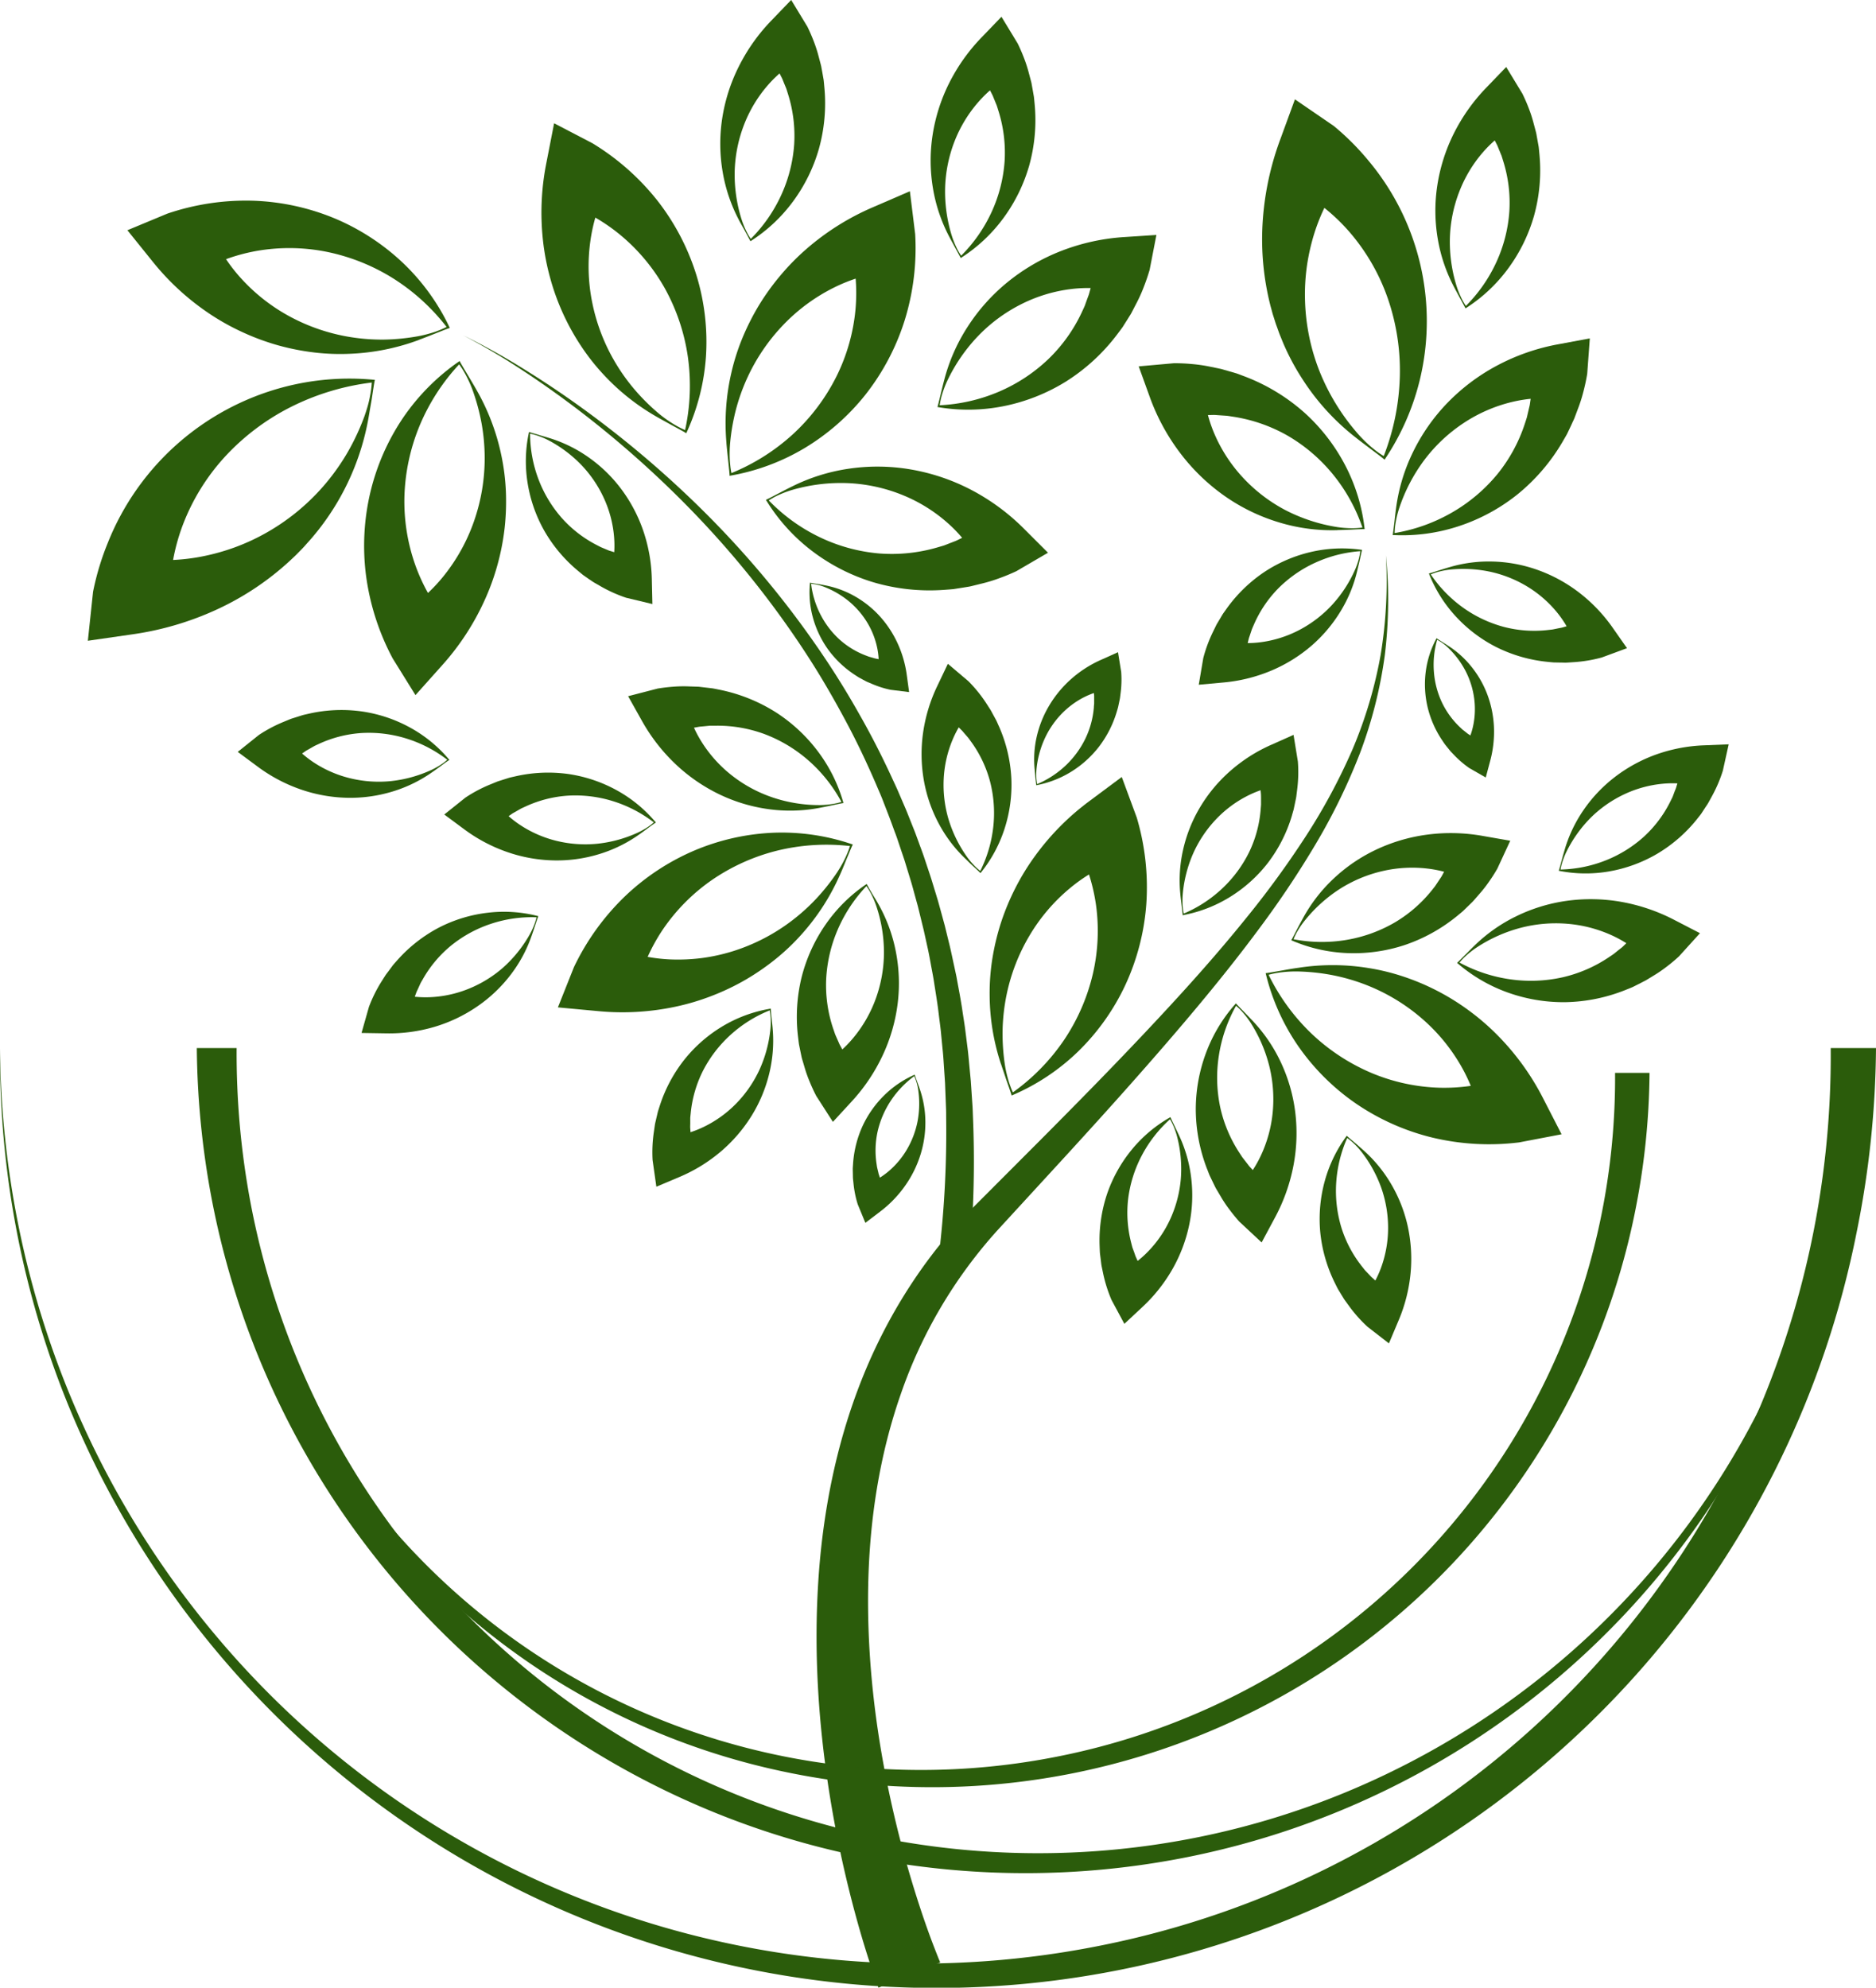<svg id="Layer_1" data-name="Layer 1" xmlns="http://www.w3.org/2000/svg" viewBox="0 0 1017.5 1077.97"><defs><style>.cls-1{fill:#2b5c0b;}</style></defs><path class="cls-1" d="M913.26,697.34a66.41,66.41,0,0,0-.21,8.58c.06,1.43.19,2.86.35,4.29a37.76,37.76,0,0,0,.73,4.23h0l-.76-.49a112.42,112.42,0,0,0,34.26-21.62A108.65,108.65,0,0,0,971,661.14a103,103,0,0,0,10.23-35.95,99.67,99.67,0,0,0,0-18.2A96.35,96.35,0,0,0,978,589.45h0l22.71,14.66a90.16,90.16,0,0,0-31.15,9,99,99,0,0,0-27.31,20.06,104.09,104.09,0,0,0-19.76,29.05,106.62,106.62,0,0,0-6.07,17A113.39,113.39,0,0,0,913.26,697.34Zm-2,0a121.28,121.28,0,0,1,2.65-38,119.73,119.73,0,0,1,5.91-18.65,132.41,132.41,0,0,1,8.93-17.77,130,130,0,0,1,11.81-16.42A128.33,128.33,0,0,1,955,591.85a137.61,137.61,0,0,1,35.91-22.41l19.84-8.59,2.87,23.24h0a132.14,132.14,0,0,1-5.7,46.79,126.49,126.49,0,0,1-21.31,40.35,123.13,123.13,0,0,1-33.1,29,118,118,0,0,1-39.83,14.82l-.74.13,0-.62h0c-.09-1.45-.26-2.88-.4-4.32l-.45-4.31C911.8,703.12,911.48,700.24,911.24,697.34Z" transform="translate(-517.25 -457.14)"/><path class="cls-1" d="M919.39,575.89a47.51,47.51,0,0,0,2.27,5.83,34.8,34.8,0,0,0,3.11,5.43h0l-.65-.12A81.66,81.66,0,0,0,941,562.86a79.09,79.09,0,0,0,7-27.49,75.24,75.24,0,0,0-3.28-27c-.34-1.06-.64-2.13-1-3.17l-1.27-3.09-.62-1.53a11.89,11.89,0,0,0-.68-1.5l-1.51-2.94a52.8,52.8,0,0,0-3.25-5.66c-1.18-1.81-2.44-3.57-3.77-5.25h0L952,488.68a65.59,65.59,0,0,0-18.41,14.8,72.48,72.48,0,0,0-12.72,21.14,75.66,75.66,0,0,0-5.13,25.08A80.67,80.67,0,0,0,919.39,575.89Zm-1.36.57a87.11,87.11,0,0,1-8.86-26.29,91,91,0,0,1-.24-28.64,94.91,94.91,0,0,1,9-28.26,100.44,100.44,0,0,1,17.85-25.15l10.59-11,8.79,14.47h0c1.28,2.63,2.44,5.31,3.47,8a73.81,73.81,0,0,1,2.65,8.24l1.1,4.16a18.5,18.5,0,0,1,.45,2.09l.39,2.12.74,4.2c.18,1.41.28,2.83.42,4.24a92,92,0,0,1-2.94,33.09,89.42,89.42,0,0,1-14.16,28.78,85.83,85.83,0,0,1-22.56,21.17l-.46.29-.19-.41h0c-1-1.88-2-3.71-3-5.56S919,578.34,918,576.46Z" transform="translate(-517.25 -457.14)"/><path class="cls-1" d="M1033.49,585a47.51,47.51,0,0,0,2.27,5.83,34,34,0,0,0,3.11,5.43h0l-.65-.12A81.58,81.58,0,0,0,1055.13,572a79,79,0,0,0,7-27.48,75.21,75.21,0,0,0-3.27-27c-.34-1.06-.65-2.13-1-3.17l-1.27-3.09-.62-1.53a11.89,11.89,0,0,0-.68-1.5l-1.52-2.94a51.08,51.08,0,0,0-3.24-5.66q-1.77-2.73-3.77-5.25h0l19.38,3.48a65.45,65.45,0,0,0-18.41,14.8A72.26,72.26,0,0,0,1035,533.72a75.66,75.66,0,0,0-5.13,25.07A80.69,80.69,0,0,0,1033.49,585Zm-1.36.57a86.83,86.83,0,0,1-8.86-26.29,90.72,90.72,0,0,1-.24-28.64,95.18,95.18,0,0,1,8.94-28.26,100.3,100.3,0,0,1,17.86-25.15l10.59-11,8.79,14.47h0c1.28,2.63,2.44,5.31,3.47,8a73.75,73.75,0,0,1,2.64,8.24l1.11,4.16a18.5,18.5,0,0,1,.45,2.09l.38,2.12.74,4.2c.18,1.41.29,2.83.43,4.24a92,92,0,0,1-2.94,33.09,89.63,89.63,0,0,1-14.16,28.78,85.83,85.83,0,0,1-22.56,21.17l-.46.29-.19-.41h0c-1-1.88-2-3.71-3-5.56S1033.1,587.44,1032.13,585.56Z" transform="translate(-517.25 -457.14)"/><path class="cls-1" d="M1307.25,612.23a46.29,46.29,0,0,0,2.27,5.83,33.59,33.59,0,0,0,3.11,5.43h0l-.65-.11a81.7,81.7,0,0,0,16.91-24.18,78.79,78.79,0,0,0,7-27.49,75.15,75.15,0,0,0-3.27-27c-.34-1.07-.64-2.13-1-3.18l-1.27-3.08-.62-1.53a12.7,12.7,0,0,0-.68-1.51l-1.51-2.93a50.92,50.92,0,0,0-3.25-5.66q-1.77-2.73-3.77-5.26h0L1339.9,525a65.94,65.94,0,0,0-18.41,14.8A72.31,72.31,0,0,0,1308.77,561a75.61,75.61,0,0,0-5.13,25.07A80.67,80.67,0,0,0,1307.25,612.23Zm-1.36.57a87,87,0,0,1-8.86-26.29,90.72,90.72,0,0,1-.24-28.64,95.18,95.18,0,0,1,8.94-28.26,100.25,100.25,0,0,1,17.86-25.14l10.59-11L1343,508h0q1.92,3.94,3.47,8a73.25,73.25,0,0,1,2.64,8.25l1.11,4.15a18.21,18.21,0,0,1,.45,2.1l.38,2.11.75,4.2c.17,1.41.28,2.83.42,4.24a92,92,0,0,1-2.94,33.09,89.63,89.63,0,0,1-14.16,28.78,85.67,85.67,0,0,1-22.56,21.17l-.46.29-.19-.4h0c-1-1.88-2-3.71-3-5.56S1306.86,614.68,1305.89,612.8Z" transform="translate(-517.25 -457.14)"/><path class="cls-1" d="M1317.77,971.24a47,47,0,0,0-4.94,3.84,33.5,33.5,0,0,0-4.31,4.52h0l-.07-.66a81.7,81.7,0,0,0,28,9.32,78.91,78.91,0,0,0,28.35-1.11,75.11,75.11,0,0,0,25-10.83c.92-.63,1.86-1.23,2.76-1.88l2.59-2.09,1.29-1a12.73,12.73,0,0,0,1.25-1.08L1400,968a50.18,50.18,0,0,0,4.5-4.73q2.12-2.47,4-5.11h0l2.18,19.57a65.79,65.79,0,0,0-19.43-13.43,72.46,72.46,0,0,0-23.89-6.17,75.73,75.73,0,0,0-25.5,2.23A80.59,80.59,0,0,0,1317.77,971.24Zm-.93-1.14a86.69,86.69,0,0,1,22.68-16,90.92,90.92,0,0,1,27.38-8.4,95.25,95.25,0,0,1,29.64.53,100.43,100.43,0,0,1,29.19,10l13.55,7-11.37,12.55h0q-3.23,3-6.69,5.61a73.41,73.41,0,0,1-7.15,4.89l-3.67,2.24a18.82,18.82,0,0,1-1.88,1l-1.91,1-3.82,1.91c-1.3.57-2.63,1.08-3.94,1.61a92.2,92.2,0,0,1-32.56,6.61,89.78,89.78,0,0,1-31.62-5.37,85.91,85.91,0,0,1-26.72-15.6l-.41-.35.33-.3h0c1.53-1.45,3-3,4.48-4.45S1315.31,971.57,1316.84,970.1Z" transform="translate(-517.25 -457.14)"/><path class="cls-1" d="M1255.4,1081.46a41.92,41.92,0,0,0-3.65-4,30,30,0,0,0-4.2-3.42h0l.56-.11a70.92,70.92,0,0,0-6.14,24.79,68.48,68.48,0,0,0,2.88,24.38,65,65,0,0,0,11.05,20.8c.6.76,1.18,1.52,1.8,2.25l2,2.1c.67.68,1.26,1.42,2,2l2.13,1.91a55.21,55.21,0,0,0,9.06,6.63h0l-16.74,3.21a56.89,56.89,0,0,0,10.27-17.67,62.85,62.85,0,0,0,3.7-21,65.59,65.59,0,0,0-3.65-21.85A70.11,70.11,0,0,0,1255.4,1081.46Zm.92-.88a75.24,75.24,0,0,1,15.32,18.48,78.5,78.5,0,0,1,9.11,23,82.5,82.5,0,0,1,1.56,25.6,86.53,86.53,0,0,1-6.61,25.86l-5.13,12.17-11.6-9h0a76.33,76.33,0,0,1-10-11.23l-2.18-3c-.74-1-1.32-2.1-2-3.14l-1.91-3.16c-.58-1.09-1.11-2.2-1.66-3.3a79.69,79.69,0,0,1-7.91-27.63,77.67,77.67,0,0,1,2.48-27.65,74.39,74.39,0,0,1,11.64-24.11l.28-.38.28.27h0c1.35,1.23,2.75,2.39,4.14,3.56S1254.94,1079.36,1256.32,1080.58Z" transform="translate(-517.25 -457.14)"/><path class="cls-1" d="M1155.72,1073.72a40.69,40.69,0,0,0-1.7-5.14,30,30,0,0,0-2.44-4.83h0l.55.13a70.77,70.77,0,0,0-15.71,20.13,68.72,68.72,0,0,0-7.3,23.43,65.23,65.23,0,0,0,1.61,23.51c.25.93.46,1.87.73,2.79l1,2.72c.34.9.57,1.81,1,2.68l1.17,2.61a54,54,0,0,0,5.57,9.74h0l-16.59-3.89a56.75,56.75,0,0,0,16.58-12,62.79,62.79,0,0,0,11.95-17.69,65.8,65.8,0,0,0,5.56-21.44A69.77,69.77,0,0,0,1155.72,1073.72Zm1.2-.43a74.9,74.9,0,0,1,6.46,23.12,78.32,78.32,0,0,1-1.08,24.76,82.31,82.31,0,0,1-9,24,86.62,86.62,0,0,1-16.57,20.92l-9.65,9-6.94-12.9h0a76.21,76.21,0,0,1-4.55-14.33l-.76-3.64c-.28-1.2-.36-2.45-.53-3.67l-.46-3.67c-.09-1.22-.12-2.46-.17-3.68a79.51,79.51,0,0,1,4-28.46,77.6,77.6,0,0,1,13.53-24.24,74.3,74.3,0,0,1,20.46-17.27l.41-.23.15.36h0c.74,1.67,1.54,3.3,2.33,4.94S1156.16,1071.62,1156.92,1073.29Z" transform="translate(-517.25 -457.14)"/><path class="cls-1" d="M1252.25,766a41.75,41.75,0,0,0,1.81-5.1,29.14,29.14,0,0,0,1-5.31h0l.36.44a70.9,70.9,0,0,0-24.75,6.25,68.48,68.48,0,0,0-20.15,14,65,65,0,0,0-13.16,19.54c-.38.89-.78,1.76-1.14,2.65l-.91,2.74c-.28.91-.66,1.78-.86,2.72l-.68,2.78a54.8,54.8,0,0,0-1.58,11.11h0l-10.71-13.25a56.78,56.78,0,0,0,20.43.74,62.7,62.7,0,0,0,20.3-6.64,65.64,65.64,0,0,0,17.55-13.51A70,70,0,0,0,1252.25,766Zm1.2.4a74.94,74.94,0,0,1-9.08,22.22,78.7,78.7,0,0,1-16,18.89,82.35,82.35,0,0,1-21.86,13.43,86.8,86.8,0,0,1-25.92,6.35l-13.16,1.2,2.45-14.45h0a76.25,76.25,0,0,1,5.2-14.1l1.63-3.34c.52-1.12,1.23-2.16,1.84-3.23l1.89-3.17c.68-1,1.42-2,2.12-3a79.86,79.86,0,0,1,20.66-20,77.69,77.69,0,0,1,25.56-10.83,74.58,74.58,0,0,1,26.75-1.08l.47.07-.11.38h0c-.44,1.77-.8,3.55-1.19,5.33S1253.88,764.57,1253.45,766.35Z" transform="translate(-517.25 -457.14)"/><path class="cls-1" d="M1303.29,766.09a43.61,43.61,0,0,0-5.32,1,29.84,29.84,0,0,0-5.13,1.75h0l.2-.53a70.89,70.89,0,0,0,17.74,18.37A68.51,68.51,0,0,0,1333,797.15a65.18,65.18,0,0,0,23.5,1.7c1-.12,1.91-.2,2.86-.33l2.83-.57c.94-.21,1.88-.31,2.8-.6l2.74-.8a54.66,54.66,0,0,0,10.43-4.15h0L1372,808.28a56.9,56.9,0,0,0-9.51-18.09,63,63,0,0,0-15.85-14.31,65.7,65.7,0,0,0-20.45-8.51A70.06,70.06,0,0,0,1303.29,766.09Zm-.25-1.24a75,75,0,0,1,23.79-3.17,78.5,78.5,0,0,1,24.37,4.54,82.38,82.38,0,0,1,22.52,12.28,86.69,86.69,0,0,1,18.4,19.34l7.58,10.82L1386,813.72h0a76.28,76.28,0,0,1-14.82,2.5l-3.71.25c-1.23.1-2.49,0-3.72,0l-3.69-.07c-1.23-.08-2.45-.22-3.67-.34a79.81,79.81,0,0,1-27.62-8,77.62,77.62,0,0,1-22.1-16.8,74.25,74.25,0,0,1-14.24-22.67l-.17-.44.38-.1h0c1.76-.49,3.48-1.06,5.22-1.61S1301.28,765.36,1303,764.85Z" transform="translate(-517.25 -457.14)"/><path class="cls-1" d="M935.09,1015.41a40.76,40.76,0,0,0,.17-5.41,30.38,30.38,0,0,0-.62-5.38h0l.47.31a70.81,70.81,0,0,0-21.68,13.49,68.59,68.59,0,0,0-14.93,19.49,65.15,65.15,0,0,0-6.59,22.61c-.09,1-.21,1.92-.28,2.87l0,2.89c0,1-.09,1.9,0,2.86l.2,2.85a55.21,55.21,0,0,0,1.87,11.07h0l-14.23-9.36a56.77,56.77,0,0,0,19.68-5.52,62.8,62.8,0,0,0,17.32-12.49,65.78,65.78,0,0,0,12.61-18.21A70.16,70.16,0,0,0,935.09,1015.41Zm1.27,0a75.25,75.25,0,0,1-1.89,23.93,78.74,78.74,0,0,1-9.55,22.88,82.66,82.66,0,0,1-16.73,19.44,86.79,86.79,0,0,1-22.77,13.93l-12.17,5.14-2.06-14.5h0a75.21,75.21,0,0,1,.67-15l.53-3.68c.16-1.22.51-2.42.77-3.63l.84-3.6c.33-1.18.73-2.35,1.1-3.52a79.43,79.43,0,0,1,13.6-25.32,77.4,77.4,0,0,1,21-18.09,74.31,74.31,0,0,1,25.16-9.17l.46-.08,0,.39h0c.12,1.82.31,3.62.49,5.44S936.23,1013.59,936.36,1015.42Z" transform="translate(-517.25 -457.14)"/><path class="cls-1" d="M804.41,964.19a41.25,41.25,0,0,0,2.34-4.88,30,30,0,0,0,1.6-5.17h0l.31.48a70.46,70.46,0,0,0-25.28,3.58A68.39,68.39,0,0,0,761.85,970a64.86,64.86,0,0,0-15.16,18c-.47.84-1,1.67-1.42,2.51l-1.19,2.63c-.38.88-.85,1.7-1.15,2.62l-1,2.69a54.78,54.78,0,0,0-2.76,10.88h0L730,995.05a57,57,0,0,0,20.23,2.9,62.9,62.9,0,0,0,20.89-4.44A65.73,65.73,0,0,0,790,982,70.39,70.39,0,0,0,804.41,964.19Zm1.15.53a75,75,0,0,1-11.39,21.12,78.51,78.51,0,0,1-18,17.07A82.29,82.29,0,0,1,753,1014a86.65,86.65,0,0,1-26.45,3.55l-13.21-.21,4-14.1h0A75.72,75.72,0,0,1,724,989.71l2-3.15c.64-1.06,1.45-2,2.17-3l2.22-3c.78-.94,1.62-1.85,2.43-2.77a79.72,79.72,0,0,1,22.66-17.68,77.44,77.44,0,0,1,26.57-8,74.18,74.18,0,0,1,26.72,1.77l.45.11-.14.36h0c-.63,1.71-1.18,3.44-1.75,5.17S806.18,963,805.56,964.72Z" transform="translate(-517.25 -457.14)"/><path class="cls-1" d="M863.14,908.71a41.28,41.28,0,0,0,4.75-2.6,29.7,29.7,0,0,0,4.31-3.28h0l0,.57a70.72,70.72,0,0,0-22.64-11.81,68.58,68.58,0,0,0-24.37-2.94,65,65,0,0,0-22.82,5.83c-.88.41-1.76.79-2.62,1.22l-2.5,1.44c-.82.49-1.68.89-2.46,1.45l-2.35,1.63a54.89,54.89,0,0,0-8.58,7.24h0l.82-17a56.71,56.71,0,0,0,14.76,14.14A62.7,62.7,0,0,0,819,913.14a65.67,65.67,0,0,0,22.08,1.59A70,70,0,0,0,863.14,908.71Zm.64,1.1a75.25,75.25,0,0,1-21.57,10.54,78.28,78.28,0,0,1-24.55,3.41,81.81,81.81,0,0,1-25.25-4.52,86.57,86.57,0,0,1-23.58-12.51l-10.61-7.86,11.44-9.15h0a75.85,75.85,0,0,1,13.27-7.06l3.44-1.41c1.14-.49,2.35-.79,3.52-1.19l3.52-1.11c1.19-.31,2.4-.56,3.6-.84a79.57,79.57,0,0,1,28.72-1.17A77.62,77.62,0,0,1,852,885.86a74,74,0,0,1,20.69,17l.3.35-.33.21h0c-1.51,1-3,2.11-4.44,3.18S865.29,908.76,863.78,909.81Z" transform="translate(-517.25 -457.14)"/><path class="cls-1" d="M751.12,874.75a41.28,41.28,0,0,0,4.75-2.6,30.43,30.43,0,0,0,4.31-3.28h0l0,.57a70.72,70.72,0,0,0-22.64-11.81,68.35,68.35,0,0,0-24.37-2.94,65.09,65.09,0,0,0-22.82,5.82c-.88.42-1.76.8-2.62,1.23l-2.5,1.43c-.82.5-1.68.89-2.46,1.46l-2.35,1.63a54.29,54.29,0,0,0-8.58,7.23h0l.82-17a56.88,56.88,0,0,0,14.76,14.14A62.55,62.55,0,0,0,707,879.17a65.41,65.41,0,0,0,22.08,1.6A70.14,70.14,0,0,0,751.12,874.75Zm.64,1.1a75.25,75.25,0,0,1-21.57,10.54,78.58,78.58,0,0,1-24.55,3.41,82.4,82.4,0,0,1-25.25-4.52,86.64,86.64,0,0,1-23.57-12.51l-10.62-7.86,11.44-9.16h0a75.85,75.85,0,0,1,13.27-7.06l3.44-1.42c1.14-.48,2.36-.79,3.52-1.18l3.52-1.11c1.2-.31,2.4-.56,3.6-.84A79.57,79.57,0,0,1,713.71,843,77.19,77.19,0,0,1,740,851.9a74.12,74.12,0,0,1,20.69,17l.3.36-.33.21h0c-1.51,1-3,2.12-4.44,3.19S753.27,874.8,751.76,875.85Z" transform="translate(-517.25 -457.14)"/><path class="cls-1" d="M1366.93,918.92a42.71,42.71,0,0,0-2.06,5,29.54,29.54,0,0,0-1.31,5.26h0l-.33-.46a70.8,70.8,0,0,0,25-5,68.62,68.62,0,0,0,20.83-13,65.13,65.13,0,0,0,14.12-18.86c.42-.87.87-1.72,1.27-2.59l1-2.69c.33-.9.75-1.74,1-2.67l.81-2.74a54.78,54.78,0,0,0,2.15-11h0l10,13.78a56.7,56.7,0,0,0-20.37-1.76,62.66,62.66,0,0,0-20.6,5.6,65.58,65.58,0,0,0-18.21,12.61A70.09,70.09,0,0,0,1366.93,918.92Zm-1.18-.46a75,75,0,0,1,10.19-21.74,78.66,78.66,0,0,1,17-18.05,82.52,82.52,0,0,1,22.5-12.32,86.82,86.82,0,0,1,26.21-5l13.2-.54-3.17,14.31h0a76,76,0,0,1-5.91,13.83l-1.79,3.26c-.58,1.09-1.34,2.09-2,3.13l-2,3.07c-.73,1-1.51,1.94-2.27,2.91A79.73,79.73,0,0,1,1416,920.21a77.7,77.7,0,0,1-26.08,9.53,74.26,74.26,0,0,1-26.77-.27l-.46-.09.12-.37h0c.53-1.75,1-3.51,1.46-5.27S1365.23,920.22,1365.75,918.46Z" transform="translate(-517.25 -457.14)"/><path class="cls-1" d="M814.52,695.81a42.68,42.68,0,0,0-5-2.15,29.69,29.69,0,0,0-5.23-1.4h0l.46-.32a70.68,70.68,0,0,0,4.56,25.12A68.45,68.45,0,0,0,822,738.12a65.18,65.18,0,0,0,18.6,14.45c.87.44,1.71.9,2.57,1.32L845.8,755c.9.35,1.74.79,2.66,1l2.73.86a54.43,54.43,0,0,0,11,2.34h0L848.22,769a56.68,56.68,0,0,0,2.12-20.33A62.58,62.58,0,0,0,845.1,728a65.6,65.6,0,0,0-12.28-18.43A70.1,70.1,0,0,0,814.52,695.81Zm.48-1.17a75,75,0,0,1,21.55,10.57,78.44,78.44,0,0,1,17.75,17.3,82.34,82.34,0,0,1,11.92,22.72,86.92,86.92,0,0,1,4.57,26.29l.3,13.21-14.25-3.42h0a76.67,76.67,0,0,1-13.72-6.15l-3.23-1.86c-1.08-.59-2.06-1.37-3.09-2l-3-2.1c-1-.75-1.91-1.55-2.86-2.33a79.56,79.56,0,0,1-18.54-22,77.43,77.43,0,0,1-9.06-26.23,74.15,74.15,0,0,1,.74-26.77l.1-.46.36.13h0c1.74.56,3.48,1,5.24,1.55S813.25,694.09,815,694.64Z" transform="translate(-517.25 -457.14)"/><path class="cls-1" d="M964.18,775.37a25.31,25.31,0,0,0-7.34-1.65h0l.3-.26a49.29,49.29,0,0,0,5.14,17,47.76,47.76,0,0,0,10.4,13.58,45.4,45.4,0,0,0,14,8.54c.64.24,1.26.49,1.89.71l1.93.55c.65.16,1.26.4,1.93.51l1.95.38a37.39,37.39,0,0,0,7.79.75h0l-8.88,7.88a39.9,39.9,0,0,0-.14-14.24,43.63,43.63,0,0,0-5.27-13.92,45.79,45.79,0,0,0-10-11.79A48.77,48.77,0,0,0,964.18,775.37Zm.24-.85a52.54,52.54,0,0,1,15.76,5.61,55,55,0,0,1,13.66,10.58,57.47,57.47,0,0,1,10,14.79,60.26,60.26,0,0,1,5.24,17.84l1.25,9.13-10.13-1.25h0a53.23,53.23,0,0,1-10-3.18l-2.38-1c-.79-.33-1.54-.79-2.31-1.18l-2.26-1.22c-.74-.44-1.45-.92-2.17-1.38a55.43,55.43,0,0,1-14.58-13.74,54.28,54.28,0,0,1-8.35-17.45,51.81,51.81,0,0,1-1.6-18.59l0-.33.27.06h0C959.41,773.68,961.91,774,964.42,774.52Z" transform="translate(-517.25 -457.14)"/><path class="cls-1" d="M1302.56,808.32a25.65,25.65,0,0,0-6.13-4.37h0l.38-.12a49.25,49.25,0,0,0-1.84,17.69,47.38,47.38,0,0,0,4.34,16.55,45.44,45.44,0,0,0,9.63,13.3c.49.46,1,.93,1.46,1.38L1312,854c.54.4,1,.86,1.58,1.22l1.66,1.1a37.91,37.91,0,0,0,6.89,3.71h0l-11.24,3.83a39.49,39.49,0,0,0,5.38-13.19,43.53,43.53,0,0,0,.52-14.87,45.39,45.39,0,0,0-4.63-14.72A48.69,48.69,0,0,0,1302.56,808.32Zm.55-.7a52.38,52.38,0,0,1,12.36,11.27,54.92,54.92,0,0,1,8.51,15,57.56,57.56,0,0,1,3.55,17.52,61,61,0,0,1-2.06,18.48l-2.38,8.91-8.86-5.08h0a53.61,53.61,0,0,1-8-6.79l-1.79-1.86c-.61-.61-1.12-1.32-1.68-2l-1.62-2c-.5-.69-1-1.41-1.46-2.11a55.44,55.44,0,0,1-8.13-18.31,53.94,53.94,0,0,1-1-19.32,52,52,0,0,1,5.71-17.77l.16-.28.22.15h0C1298.81,804.91,1301,806.2,1303.11,807.62Z" transform="translate(-517.25 -457.14)"/><path class="cls-1" d="M1041.84,922a41.69,41.69,0,0,0,3.46,4.16,29.37,29.37,0,0,0,4,3.6h0l-.56.09A70.66,70.66,0,0,0,1056,905.4a68.36,68.36,0,0,0-1.78-24.48,65.12,65.12,0,0,0-10.09-21.29c-.58-.77-1.12-1.57-1.71-2.33l-1.88-2.18c-.65-.71-1.2-1.48-1.91-2.13l-2-2a55.25,55.25,0,0,0-8.75-7h0l16.86-2.46a56.7,56.7,0,0,0-11,17.2,62.77,62.77,0,0,0-4.65,20.84,65.68,65.68,0,0,0,2.66,22A70.39,70.39,0,0,0,1041.84,922Zm-1,.83a75.16,75.16,0,0,1-14.48-19.14,78.29,78.29,0,0,1-8.05-23.45,82.43,82.43,0,0,1-.41-25.64,86.91,86.91,0,0,1,7.77-25.54l5.68-11.92,11.18,9.47h0a75.74,75.74,0,0,1,9.48,11.67l2,3.11c.7,1,1.23,2.16,1.84,3.22l1.76,3.25c.54,1.11,1,2.25,1.52,3.36a79.71,79.71,0,0,1,6.65,28,77.39,77.39,0,0,1-3.73,27.51,74.24,74.24,0,0,1-12.72,23.56l-.29.36-.27-.28h0c-1.3-1.28-2.64-2.51-4-3.74S1042.2,924.15,1040.88,922.87Z" transform="translate(-517.25 -457.14)"/><path class="cls-1" d="M1158.73,942.28a40.71,40.71,0,0,0-.07,5.41,29.41,29.41,0,0,0,.74,5.37h0l-.49-.3a70.83,70.83,0,0,0,21.41-13.92,68.52,68.52,0,0,0,14.54-19.78,65,65,0,0,0,6.13-22.75c.07-1,.17-1.92.22-2.88l0-2.88c0-1,0-1.9-.06-2.86l-.26-2.84a54.84,54.84,0,0,0-2.09-11h0l14.42,9.08a56.84,56.84,0,0,0-19.57,5.91,62.39,62.39,0,0,0-17.06,12.84,65.61,65.61,0,0,0-12.25,18.45A70.12,70.12,0,0,0,1158.73,942.28Zm-1.27,0a75,75,0,0,1,1.41-24,78.66,78.66,0,0,1,9.09-23.06,82.13,82.13,0,0,1,16.34-19.77,86.45,86.45,0,0,1,22.47-14.39l12.07-5.39,2.35,14.47h0a75.35,75.35,0,0,1-.36,15l-.46,3.69c-.14,1.23-.47,2.44-.7,3.65l-.76,3.61c-.32,1.19-.69,2.37-1,3.54a79.76,79.76,0,0,1-13.08,25.6,77.48,77.48,0,0,1-20.69,18.5,74.19,74.19,0,0,1-25,9.67l-.46.09,0-.39h0c-.16-1.82-.39-3.62-.6-5.43S1157.62,944.12,1157.46,942.3Z" transform="translate(-517.25 -457.14)"/><path class="cls-1" d="M1079.39,874.71a31.23,31.23,0,0,0-.05,4c0,.66.1,1.33.19,2a19.24,19.24,0,0,0,.36,2h0l-.36-.22a52.22,52.22,0,0,0,15.78-10.26A50.47,50.47,0,0,0,1106,857.58a48.1,48.1,0,0,0,4.53-16.77c0-.71.12-1.41.16-2.12l0-2.13c0-.7,0-1.4,0-2.1l-.2-2.1a40.13,40.13,0,0,0-1.54-8.13h0l10.63,6.7a42.92,42.92,0,0,0-14.42,4.35,46.26,46.26,0,0,0-12.58,9.47,48.21,48.21,0,0,0-9,13.61A51.55,51.55,0,0,0,1079.39,874.71Zm-.93,0a55.23,55.23,0,0,1,1-17.67,58,58,0,0,1,6.7-17,60.79,60.79,0,0,1,12-14.59,62.62,62.62,0,0,1,16.57-10.6l8.9-4,1.73,10.68h0a56.11,56.11,0,0,1-.27,11.08l-.34,2.72c-.1.9-.34,1.79-.51,2.69l-.57,2.66c-.23.88-.5,1.74-.76,2.61a58.65,58.65,0,0,1-9.65,18.87,57.13,57.13,0,0,1-15.25,13.65,55.21,55.21,0,0,1-18.41,7.13l-.34.06,0-.29h0c0-.67-.15-1.34-.2-2l-.24-2C1078.74,877.4,1078.58,876.06,1078.46,874.72Z" transform="translate(-517.25 -457.14)"/><path class="cls-1" d="M1015.24,1048.08a30.11,30.11,0,0,0-.86-3.9c-.18-.64-.4-1.27-.63-1.9s-.49-1.24-.8-1.83h0l.4.14a52.2,52.2,0,0,0-13,13.58,50.5,50.5,0,0,0-7.11,16.64,48,48,0,0,0-.59,17.36c.11.71.2,1.41.33,2.1l.49,2.07c.19.69.29,1.38.53,2l.66,2A39.9,39.9,0,0,0,998,1104h0l-11.88-4.09a43.06,43.06,0,0,0,13.06-7.53,46.23,46.23,0,0,0,10.09-12.08,48.42,48.42,0,0,0,5.69-15.3A51.54,51.54,0,0,0,1015.24,1048.08Zm.91-.23a55.4,55.4,0,0,1,3,17.44,58.07,58.07,0,0,1-2.66,18.09,60.53,60.53,0,0,1-8.41,16.94,63.17,63.17,0,0,1-13.72,14.1l-7.76,5.9-4.12-10h0a55.84,55.84,0,0,1-2.26-10.85l-.29-2.72c-.11-.91-.07-1.83-.11-2.74l-.06-2.72c0-.91.1-1.81.15-2.72A58.89,58.89,0,0,1,985,1068a57.2,57.2,0,0,1,11.75-16.76,54.75,54.75,0,0,1,16.3-11.13l.32-.14.08.28h0c.2.64.45,1.26.65,1.9l.69,1.9C1015.26,1045.3,1015.72,1046.57,1016.15,1047.85Z" transform="translate(-517.25 -457.14)"/><path class="cls-1" d="M773.79,669.31a64.67,64.67,0,0,0-3.42-7.88c-.65-1.28-1.36-2.52-2.1-3.75a42.76,42.76,0,0,0-2.44-3.54h0l.9.13a112.1,112.1,0,0,0-22,34,108.73,108.73,0,0,0-8.13,38.11,103.24,103.24,0,0,0,5.8,36.93A100.05,100.05,0,0,0,750,779.83a95.62,95.62,0,0,0,10.26,14.58h0l-26.77-3.77A90.13,90.13,0,0,0,758,769.38a100.61,100.61,0,0,0,9.38-14,99.51,99.51,0,0,0,7-15.68,103.68,103.68,0,0,0,5.75-34.67,106.43,106.43,0,0,0-1.63-18A113.78,113.78,0,0,0,773.79,669.31Zm1.83-.85a120.93,120.93,0,0,1,13.54,35.6,119.39,119.39,0,0,1,2.46,19.41,132.52,132.52,0,0,1-.65,19.88,130.78,130.78,0,0,1-3.83,19.86,128.62,128.62,0,0,1-7,19.37A137.83,137.83,0,0,1,757,818l-14.41,16.12-12.35-19.89h0a132.66,132.66,0,0,1-14.45-44.86,126.18,126.18,0,0,1,2.41-45.57A123,123,0,0,1,736,683.52a118,118,0,0,1,29.94-30.17l.61-.42.28.55h0c.69,1.28,1.44,2.51,2.17,3.76l2.22,3.72C772.69,663.44,774.19,665.93,775.62,668.46Z" transform="translate(-517.25 -457.14)"/><path class="cls-1" d="M971,930.68a65.44,65.44,0,0,0,4.3-7.43c.65-1.28,1.22-2.6,1.76-3.92a41.57,41.57,0,0,0,1.4-4.07h0l.43.79a112.48,112.48,0,0,0-40.43,2.49A108.88,108.88,0,0,0,903,934.65a103.31,103.31,0,0,0-26.25,26.6,99.74,99.74,0,0,0-8.74,16,94.66,94.66,0,0,0-5.64,16.92h0l-12.87-23.77a90.44,90.44,0,0,0,31.65,7.07,102.33,102.33,0,0,0,16.82-.76,100.65,100.65,0,0,0,16.77-3.7A103.94,103.94,0,0,0,946,957a106.39,106.39,0,0,0,13.51-12A112.59,112.59,0,0,0,971,930.68Zm1.77,1a121.37,121.37,0,0,1-20.6,32A119.15,119.15,0,0,1,938,977.2a131.88,131.88,0,0,1-16.37,11.28,129.06,129.06,0,0,1-18.25,8.72,127.32,127.32,0,0,1-19.74,5.89,137.79,137.79,0,0,1-42.27,2.38l-21.52-2,8.66-21.76h0a132.49,132.49,0,0,1,27.5-38.28,126.17,126.17,0,0,1,38.09-25.13,123.13,123.13,0,0,1,43-9.56,118.06,118.06,0,0,1,42,6.16l.7.24-.27.55h0c-.62,1.31-1.16,2.65-1.73,4l-1.67,4C975.08,926.31,974,929,972.79,931.65Z" transform="translate(-517.25 -457.14)"/><path class="cls-1" d="M1062.15,1033.75a66.71,66.71,0,0,0,1.78,8.4c.38,1.39.83,2.75,1.32,4.09a38.22,38.22,0,0,0,1.68,4h0l-.85-.3a112.39,112.39,0,0,0,28.37-28.91A108.6,108.6,0,0,0,1110,985.27a103.2,103.2,0,0,0,1.7-37.34,100,100,0,0,0-4.19-17.72,95.43,95.43,0,0,0-7.14-16.34h0l25.47,9a90.14,90.14,0,0,0-28.24,15.93,98.85,98.85,0,0,0-22,25.79,103.75,103.75,0,0,0-12.56,32.82,107.33,107.33,0,0,0-2,18A114.07,114.07,0,0,0,1062.15,1033.75Zm-2,.46a121.07,121.07,0,0,1-6.14-37.58,118.83,118.83,0,0,1,1.46-19.51,133,133,0,0,1,4.61-19.35,130.25,130.25,0,0,1,7.72-18.69,127.34,127.34,0,0,1,10.73-17.58,137.65,137.65,0,0,1,29.8-30.07l17.34-12.91,8.13,22h0a132.76,132.76,0,0,1,5.19,46.84,126.23,126.23,0,0,1-11.47,44.17,123.37,123.37,0,0,1-25.54,35.88,117.81,117.81,0,0,1-35.37,23.57l-.68.29-.17-.59h0c-.42-1.39-.91-2.75-1.37-4.12l-1.44-4.08C1062.06,1039.72,1061.09,1037,1060.19,1034.21Z" transform="translate(-517.25 -457.14)"/><path class="cls-1" d="M962,893.76a48.39,48.39,0,0,0,6.13-.49,33.35,33.35,0,0,0,6-1.38h0l-.29.57a80.71,80.71,0,0,0-17.95-22.77A77.71,77.71,0,0,0,932,855.29a73.74,73.74,0,0,0-26.35-4.59c-1.1,0-2.19,0-3.28,0l-3.26.32-1.62.15a12.91,12.91,0,0,0-1.61.21l-3.19.59a51,51,0,0,0-6.25,1.45c-2,.6-4,1.29-6,2h0l8.78-17.25a64.51,64.51,0,0,0,8.7,21.52,71.1,71.1,0,0,0,16.28,18,74.3,74.3,0,0,0,22.14,11.94A79.29,79.29,0,0,0,962,893.76Zm.15,1.43a85.4,85.4,0,0,1-27.25.88,89.39,89.39,0,0,1-27-7.9,93.49,93.49,0,0,1-24.05-16.44,98.42,98.42,0,0,1-18.59-23.94l-7.33-13.08L874,830.55h0q4.26-.69,8.53-1a69.1,69.1,0,0,1,8.51-.15l4.22.14a16.51,16.51,0,0,1,2.1.17l2.1.24,4.16.49c1.38.23,2.75.54,4.11.8A90.73,90.73,0,0,1,938,843.41a88.06,88.06,0,0,1,23.06,21.5,84.47,84.47,0,0,1,13.52,27.23l.14.52-.44.06h0c-2,.36-4.06.81-6.08,1.24S964.15,894.81,962.1,895.19Z" transform="translate(-517.25 -457.14)"/><path class="cls-1" d="M992.43,948.2a46.87,46.87,0,0,0-2.38-5.67,34.67,34.67,0,0,0-3.19-5.25h0l.64.1a80.3,80.3,0,0,0-16,24.18,78,78,0,0,0-6.18,27.19,74,74,0,0,0,3.91,26.47c.37,1,.69,2.07,1.08,3.09l1.32,3,.66,1.48a11.5,11.5,0,0,0,.7,1.46l1.56,2.85a50.69,50.69,0,0,0,3.34,5.48q1.82,2.63,3.84,5.06h0l-19.13-2.92a64.7,64.7,0,0,0,17.7-15,71.18,71.18,0,0,0,12-21.1,74.45,74.45,0,0,0,4.39-24.77A79.2,79.2,0,0,0,992.43,948.2Zm1.32-.59a85.25,85.25,0,0,1,9.38,25.6,89.4,89.4,0,0,1,1,28.13,93.22,93.22,0,0,1-8.07,28,98.25,98.25,0,0,1-16.89,25.17L969,1065.56l-9-14h0q-2-3.83-3.61-7.79a70.15,70.15,0,0,1-2.82-8l-1.19-4a20.42,20.42,0,0,1-.5-2l-.43-2.07-.83-4.11c-.21-1.38-.36-2.77-.53-4.15a90.45,90.45,0,0,1,2-32.59,88.07,88.07,0,0,1,13.17-28.64,84.29,84.29,0,0,1,21.62-21.38l.44-.29.2.39h0c1,1.82,2,3.59,3.08,5.38S992.75,945.78,993.75,947.61Z" transform="translate(-517.25 -457.14)"/><path class="cls-1" d="M1221.59,984a64.75,64.75,0,0,0-8.58.36c-1.43.15-2.84.37-4.25.63a42.36,42.36,0,0,0-4.18,1h0l.44-.79a112.42,112.42,0,0,0,23.84,32.76,108.74,108.74,0,0,0,32.67,21.25,103,103,0,0,0,36.54,7.83,99.77,99.77,0,0,0,18.17-1.21,96,96,0,0,0,17.29-4.35h0l-13.13,23.63a90.16,90.16,0,0,0-11.06-30.48,101.49,101.49,0,0,0-9.68-13.77,100.22,100.22,0,0,0-12.14-12.15,104,104,0,0,0-30.29-17.8,106.8,106.8,0,0,0-17.39-4.94A113,113,0,0,0,1221.59,984Zm-.13-2a121,121,0,0,1,38.08.14,118.62,118.62,0,0,1,19,4.66,127.78,127.78,0,0,1,35.49,18.43,128.69,128.69,0,0,1,15.57,13.48,137.64,137.64,0,0,1,24.74,34.35l9.88,19.23-23,4.4h0a132.44,132.44,0,0,1-47.06-2.6,126.42,126.42,0,0,1-41.67-18.6,122.94,122.94,0,0,1-31.18-31.11,117.91,117.91,0,0,1-17.42-38.76l-.18-.72.62-.07h0c1.44-.19,2.86-.45,4.28-.68l4.27-.74C1215.72,982.89,1218.58,982.38,1221.46,982Z" transform="translate(-517.25 -457.14)"/><path class="cls-1" d="M1195.34,1011.47a46.8,46.8,0,0,0-3.71-4.91,33.74,33.74,0,0,0-4.39-4.31h0l.65-.06a80.26,80.26,0,0,0-9.55,27.38,77.72,77.72,0,0,0,.69,27.87,73.93,73.93,0,0,0,10.31,24.69c.61.92,1.18,1.84,1.8,2.74l2,2.57,1,1.28a12.41,12.41,0,0,0,1,1.25l2.21,2.37a49.74,49.74,0,0,0,4.58,4.49c1.6,1.4,3.26,2.72,5,4h0l-19.26,1.88a64.53,64.53,0,0,0,13.46-18.91,71.21,71.21,0,0,0,6.4-23.39,74.64,74.64,0,0,0-1.84-25.09A79.6,79.6,0,0,0,1195.34,1011.47Zm1.13-.9a85.41,85.41,0,0,1,15.39,22.5,89.34,89.34,0,0,1,7.87,27,93.63,93.63,0,0,1-.93,29.12,98.5,98.5,0,0,1-10.18,28.54l-7.09,13.22-12.17-11.35h0q-2.86-3.23-5.41-6.66a69.17,69.17,0,0,1-4.71-7.09l-2.15-3.63a20.81,20.81,0,0,1-1-1.87l-.92-1.89-1.82-3.78c-.55-1.29-1-2.6-1.54-3.9a90.47,90.47,0,0,1-6-32.08,88,88,0,0,1,5.72-31,84.1,84.1,0,0,1,15.7-26l.35-.4.29.33h0c1.41,1.53,2.87,3,4.31,4.47S1195,1009.05,1196.47,1010.57Z" transform="translate(-517.25 -457.14)"/><path class="cls-1" d="M1224.84,956.49a47.22,47.22,0,0,0-3.49,5,33.23,33.23,0,0,0-2.71,5.52h0l-.26-.59a80.39,80.39,0,0,0,29,.48,77.83,77.83,0,0,0,26.24-9.41A73.77,73.77,0,0,0,1293.82,940c.68-.86,1.38-1.7,2-2.57l1.81-2.73.9-1.35a10.22,10.22,0,0,0,.85-1.38l1.56-2.85a49.56,49.56,0,0,0,2.83-5.76c.83-2,1.56-4,2.2-6h0l7.82,17.7a64.68,64.68,0,0,0-22.17-6.85,71.37,71.37,0,0,0-24.22,1.27,74.28,74.28,0,0,0-23.24,9.61A79.62,79.62,0,0,0,1224.84,956.49Zm-1.2-.8A85.39,85.39,0,0,1,1240.18,934a89.06,89.06,0,0,1,23.19-15.95,93.5,93.5,0,0,1,27.94-8.26,98.39,98.39,0,0,1,30.3.72l14.77,2.58-7,15.12h0q-2.14,3.74-4.62,7.23a69.39,69.39,0,0,1-5.26,6.69l-2.77,3.19a19,19,0,0,1-1.46,1.52l-1.51,1.47-3,2.92c-1.06.92-2.15,1.79-3.22,2.68a90.79,90.79,0,0,1-28.57,15.8,88.06,88.06,0,0,1-31.23,4.3,84.33,84.33,0,0,1-29.65-6.74l-.49-.21.22-.38h0c1-1.81,1.93-3.66,2.88-5.5S1222.64,957.52,1223.64,955.69Z" transform="translate(-517.25 -457.14)"/><path class="cls-1" d="M714.9,682.93c.53-1.55,1.06-3.1,1.53-4.68s.88-3.16,1.21-4.76.63-3.22.86-4.85a44.56,44.56,0,0,0,.42-4.9h0l.7.77A133.61,133.61,0,0,0,674.72,678a125.42,125.42,0,0,0-35.86,27.26A115.69,115.69,0,0,0,616.34,742a109,109,0,0,0-5.45,20.2,105.84,105.84,0,0,0-1.57,20.4h0l-21-23.12a108.09,108.09,0,0,0,37.69-.39,118.37,118.37,0,0,0,18.81-5.19,115.39,115.39,0,0,0,18-8.47,117.92,117.92,0,0,0,31.1-26.11,119.81,119.81,0,0,0,12-17.11A126.81,126.81,0,0,0,714.9,682.93Zm2.26.6a136.57,136.57,0,0,1-26.92,60.63c-1.17,1.5-2.41,3-3.62,4.44s-2.55,2.85-3.81,4.31-2.64,2.79-4,4.19-2.76,2.69-4.16,4a152.28,152.28,0,0,1-39.09,26.26,164.55,164.55,0,0,1-46.86,13.85l-23.8,3.43,2.82-26.55h0a145.53,145.53,0,0,1,8-26.55,141.51,141.51,0,0,1,95-84.36,140.28,140.28,0,0,1,49-4.11l.85.08-.15.7h0c-.32,1.63-.55,3.26-.82,4.9l-.74,4.9L718,678.6C717.72,680.24,717.46,681.89,717.16,683.53Z" transform="translate(-517.25 -457.14)"/><path class="cls-1" d="M874.9,681.7a66.15,66.15,0,0,0,7,5c1.21.77,2.46,1.48,3.72,2.15a40.59,40.59,0,0,0,3.91,1.8h0l-.84.35a112.27,112.27,0,0,0,1.62-40.48,108.75,108.75,0,0,0-12.43-36.93A103.16,103.16,0,0,0,854,584.81a100,100,0,0,0-15-10.32,96.38,96.38,0,0,0-16.26-7.32h0l25-10.39a90.2,90.2,0,0,0-10.24,30.77,98.6,98.6,0,0,0,1,33.86,103.79,103.79,0,0,0,12.72,32.76,106.29,106.29,0,0,0,10.58,14.65A112.93,112.93,0,0,0,874.9,681.7Zm-1.14,1.66A121.38,121.38,0,0,1,844,659.63a118.63,118.63,0,0,1-12-15.45,127.31,127.31,0,0,1-16.4-36.47,128.16,128.16,0,0,1-3.86-20.23,137.92,137.92,0,0,1,1.91-42.29L817.79,524l20.77,10.82h0A132.64,132.64,0,0,1,873.87,566,126.32,126.32,0,0,1,895,606.47a123.1,123.1,0,0,1,5.16,43.74,118,118,0,0,1-10.39,41.21l-.31.67-.52-.32h0c-1.25-.74-2.52-1.42-3.78-2.12l-3.81-2.07C878.84,686.18,876.28,684.81,873.76,683.36Z" transform="translate(-517.25 -457.14)"/><path class="cls-1" d="M947,722.81a56.17,56.17,0,0,0-6.88,2.54,40.14,40.14,0,0,0-6.43,3.53h0l.15-.75a95.93,95.93,0,0,0,28,20.34,92.69,92.69,0,0,0,32.09,8.81,88.39,88.39,0,0,0,31.77-3.27c1.25-.38,2.51-.71,3.75-1.12l3.64-1.42,1.81-.7a15.42,15.42,0,0,0,1.78-.77l3.47-1.71a58.92,58.92,0,0,0,6.71-3.69q3.24-2,6.24-4.31h0L1048.59,763a77,77,0,0,0-17-21.91,84.82,84.82,0,0,0-24.53-15.36,88.87,88.87,0,0,0-29.3-6.55A94.91,94.91,0,0,0,947,722.81Zm-.63-1.6a101.71,101.71,0,0,1,31-9.84,106.48,106.48,0,0,1,33.6.32,111.56,111.56,0,0,1,33,11.09A117.54,117.54,0,0,1,1073,744.25l12.66,12.65-17.15,10h0q-4.66,2.18-9.47,3.9a83.65,83.65,0,0,1-9.73,2.93l-4.89,1.21a23,23,0,0,1-2.47.49l-2.49.4-4.94.78c-1.66.18-3.33.28-5,.41a108,108,0,0,1-38.75-4.15,105.29,105.29,0,0,1-33.46-17.21A100.69,100.69,0,0,1,933,728.75l-.34-.54.49-.22h0c2.23-1.08,4.4-2.24,6.59-3.39S944.12,722.31,946.35,721.21Z" transform="translate(-517.25 -457.14)"/><path class="cls-1" d="M743.92,639.5a66.17,66.17,0,0,0,8.32-2.09c1.37-.44,2.71-.94,4-1.48a40.5,40.5,0,0,0,3.89-1.83h0l-.27.86a112.47,112.47,0,0,0-30-27.24,108.84,108.84,0,0,0-36.29-14.19,103.07,103.07,0,0,0-37.38-.26,99.56,99.56,0,0,0-17.54,4.87,96,96,0,0,0-16.06,7.76h0l8.06-25.8a90.19,90.19,0,0,0,17,27.61,99.39,99.39,0,0,0,26.62,21A104.08,104.08,0,0,0,707.62,640a108,108,0,0,0,18,1.31A113.14,113.14,0,0,0,743.92,639.5Zm.53,2A121,121,0,0,1,707.13,649a119.75,119.75,0,0,1-19.55-.72,131.2,131.2,0,0,1-19.51-3.86,129.76,129.76,0,0,1-19-7,128.24,128.24,0,0,1-18-10,137.65,137.65,0,0,1-31.19-28.62L586.35,582,608,573h0a132.64,132.64,0,0,1,46.62-7,126.43,126.43,0,0,1,44.57,9.76A123.36,123.36,0,0,1,736,599.91a117.89,117.89,0,0,1,24.91,34.43l.32.67-.59.19h0c-1.37.47-2.71,1-4.06,1.53l-4,1.59C749.88,639.37,747.19,640.45,744.45,641.45Z" transform="translate(-517.25 -457.14)"/><path class="cls-1" d="M1242.61,743a54.39,54.39,0,0,0,7.09.6,39.33,39.33,0,0,0,7.11-.45h0l-.45.6a93,93,0,0,0-16.2-29.4,90.24,90.24,0,0,0-24.55-20.95,85.54,85.54,0,0,0-29.24-10.22c-1.26-.18-2.5-.41-3.75-.56l-3.79-.25-1.87-.13a13.08,13.08,0,0,0-1.88-.06l-3.75.07a57.31,57.31,0,0,0-7.42.48c-2.44.29-4.86.7-7.25,1.21h0l13.28-18a74.82,74.82,0,0,0,5.87,26.22,82.61,82.61,0,0,0,15.21,23.6,86.27,86.27,0,0,0,23,17.82A92.37,92.37,0,0,0,1242.61,743Zm-.1,1.66a98.37,98.37,0,0,1-31.29-4.14,103.13,103.13,0,0,1-29.37-14.12A108.26,108.26,0,0,1,1157.48,703a114.3,114.3,0,0,1-16.72-30.84l-5.9-16.33,19.18-1.71h0q5,0,9.93.47a83.44,83.44,0,0,1,9.74,1.44l4.8,1a20,20,0,0,1,2.37.59l2.35.67,4.66,1.35c1.53.52,3,1.13,4.54,1.69a104.72,104.72,0,0,1,32.32,19.61,101.94,101.94,0,0,1,22.29,28.9,97.68,97.68,0,0,1,10.29,33.66l.07.61h-.52c-2.4,0-4.78.16-7.18.27S1244.92,744.58,1242.51,744.62Z" transform="translate(-517.25 -457.14)"/><path class="cls-1" d="M1030.9,663.94a56.21,56.21,0,0,0-2.54,6.65,39.41,39.41,0,0,0-1.54,6.95h0l-.45-.59a93.14,93.14,0,0,0,32.74-7.42A90,90,0,0,0,1086,651.75,85.51,85.51,0,0,0,1104,626.49c.52-1.16,1.08-2.29,1.58-3.45l1.28-3.57.65-1.76a13.84,13.84,0,0,0,.58-1.79l1-3.63a56.9,56.9,0,0,0,1.6-7.25c.4-2.43.68-4.87.85-7.3h0l13.65,17.76a74.84,74.84,0,0,0-26.82-1.62,82.14,82.14,0,0,0-26.89,8.07,86.13,86.13,0,0,0-23.51,17.19A92.26,92.26,0,0,0,1030.9,663.94Zm-1.57-.56A98.75,98.75,0,0,1,1042,634.47a103.31,103.31,0,0,1,21.71-24.31,108.27,108.27,0,0,1,29.15-16.94,114,114,0,0,1,34.28-7.52l17.32-1.14-3.67,18.91h0q-1.41,4.8-3.22,9.41a82.26,82.26,0,0,1-4.08,9l-2.25,4.35a21.32,21.32,0,0,1-1.22,2.11l-1.29,2.07-2.59,4.1c-.93,1.33-1.93,2.61-2.89,3.9a104.77,104.77,0,0,1-27.8,25.61,102,102,0,0,1-33.94,13.41,97.91,97.91,0,0,1-35.2.56l-.61-.11.15-.49h0c.63-2.32,1.17-4.64,1.73-7S1028.71,665.71,1029.33,663.38Z" transform="translate(-517.25 -457.14)"/><path class="cls-1" d="M1254.09,692.79a72.08,72.08,0,0,0,6.71,6.6c1.19,1,2.43,2,3.69,2.93a45.4,45.4,0,0,0,4,2.58h0l-1,.24a128,128,0,0,0,9-44,120.06,120.06,0,0,0-6.69-42.62,110.71,110.71,0,0,0-20.71-35.67,103.88,103.88,0,0,0-14.55-13.77,100.42,100.42,0,0,0-16.49-10.6h0l29-7.18a103.71,103.71,0,0,0-16.8,31.95,114.79,114.79,0,0,0-4.17,18.22,111.11,111.11,0,0,0-1,19,112.81,112.81,0,0,0,7.88,38.09A118.18,118.18,0,0,0,1254.09,692.79Zm-1.53,1.63A126.68,126.68,0,0,1,1224,663.27a129,129,0,0,1-10.35-19.09c-.73-1.67-1.39-3.38-2.09-5.07s-1.25-3.45-1.9-5.17-1.15-3.5-1.73-5.26-1-3.56-1.52-5.35a146,146,0,0,1-4.37-44.88,157.48,157.48,0,0,1,9.63-45.8l7.92-21.63,21.09,14.45h0a138.72,138.72,0,0,1,18.77,18.77,135.55,135.55,0,0,1,28,118.39,134.18,134.18,0,0,1-18.79,43.13l-.45.68-.52-.44h0c-1.23-1-2.5-2-3.76-2.92l-3.79-2.85C1257.61,698.31,1255.06,696.41,1252.56,694.42Z" transform="translate(-517.25 -457.14)"/><path class="cls-1" d="M1276.1,732.88a54.43,54.43,0,0,0-1.74,6.9,39.16,39.16,0,0,0-.71,7.08h0l-.52-.54a92.87,92.87,0,0,0,31.64-11.23,90,90,0,0,0,24.65-20.83,85.6,85.6,0,0,0,14.82-27.19c.39-1.22.81-2.41,1.16-3.62l.86-3.69.43-1.83a12.76,12.76,0,0,0,.37-1.84l.54-3.72a57.6,57.6,0,0,0,.73-7.39q.15-3.71,0-7.35h0l15.65,16a74.89,74.89,0,0,0-26.83,1.55,82.46,82.46,0,0,0-25.75,11.18,86.24,86.24,0,0,0-21.32,19.84A92.09,92.09,0,0,0,1276.1,732.88Zm-1.63-.37a98.73,98.73,0,0,1,9.16-30.2,103.47,103.47,0,0,1,18.69-26.7,108.37,108.37,0,0,1,27-20.27,114.1,114.1,0,0,1,33.15-11.5l17.06-3.18-1.41,19.21h0q-.82,4.92-2.08,9.71a81.44,81.44,0,0,1-3,9.39l-1.72,4.58a21.87,21.87,0,0,1-1,2.24l-1,2.21-2.08,4.38c-.77,1.43-1.61,2.82-2.41,4.21a104.91,104.91,0,0,1-24.58,28.71,101.87,101.87,0,0,1-32.13,17.31,97.77,97.77,0,0,1-34.89,4.71l-.61,0,.09-.51h0c.36-2.38.62-4.75.9-7.13S1274.13,734.9,1274.47,732.51Z" transform="translate(-517.25 -457.14)"/><path class="cls-1" d="M993.7,1535.11l-.7-1.87-.62-1.72-1.19-3.39c-.77-2.24-1.53-4.48-2.25-6.71-1.46-4.47-2.84-8.94-4.17-13.41-2.65-9-5.06-17.93-7.29-27q-6.66-27.07-10.89-54.62c-5.6-36.69-7.9-74-5.54-111.28s9.6-74.45,23.43-109.41,34.34-67.32,60.7-93.86l38.34-38.42c12.72-12.81,25.41-25.65,37.92-38.63s24.89-26.08,37-39.41,23.9-26.91,35.16-40.9A509.22,509.22,0,0,0,1225.27,911a324.08,324.08,0,0,0,25.47-47.27,237.94,237.94,0,0,0,15.35-51.49,244.3,244.3,0,0,0,2.85-53.92,244.86,244.86,0,0,1-.62,54.25,241.69,241.69,0,0,1-13.38,52.84,328.85,328.85,0,0,1-23.89,49.15,518.58,518.58,0,0,1-30.3,45.45c-10.81,14.64-22.16,28.85-33.79,42.79s-23.54,27.64-35.56,41.21-24.21,27-36.42,40.34l-36.66,39.93a257.68,257.68,0,0,0-52.65,89.33c-11.43,32.86-16.77,67.73-17.51,102.7S991,1386.5,997.78,1421c3.4,17.26,7.55,34.39,12.47,51.26q3.69,12.66,7.92,25.1c1.42,4.13,2.88,8.25,4.4,12.31.76,2,1.53,4,2.31,6l1.18,3,.6,1.45.54,1.28Z" transform="translate(-517.25 -457.14)"/><path class="cls-1" d="M768.49,639a371.13,371.13,0,0,1,32.86,18.27q16,9.88,31.27,20.92a558.12,558.12,0,0,1,57.94,48.12,527,527,0,0,1,50.84,55.78q11.69,14.86,22.29,30.56t19.87,32.24c6.27,11,12,22.27,17.31,33.74,1.3,2.89,2.71,5.73,3.92,8.65l3.75,8.72c1.21,2.92,2.35,5.88,3.53,8.81.58,1.48,1.19,2.94,1.74,4.42l1.64,4.46c1.06,3,2.23,5.93,3.21,8.94l3,9c1,3,1.87,6.05,2.82,9.08l1.38,4.55c.45,1.52.85,3.05,1.28,4.58l2.51,9.17,2.26,9.24c.78,3.07,1.44,6.18,2.1,9.28s1.36,6.2,2,9.31c1.12,6.24,2.38,12.47,3.27,18.75.47,3.14,1,6.27,1.42,9.42l1.19,9.44c.43,3.15.72,6.31,1,9.47l.9,9.48.64,9.5.32,4.76c.09,1.58.12,3.17.19,4.75a579.2,579.2,0,0,1-1.79,76.13l-16.52-1.71a566,566,0,0,0,3.79-74c0-1.54,0-3.09-.07-4.63l-.18-4.63-.36-9.26-.62-9.25c-.2-3.08-.4-6.17-.74-9.24l-.89-9.22c-.32-3.08-.76-6.13-1.13-9.2-.7-6.15-1.76-12.24-2.69-18.35-.49-3.05-1.11-6.08-1.66-9.13s-1.11-6.08-1.79-9.1l-2-9.07-2.2-9c-.37-1.5-.72-3-1.12-4.51l-1.23-4.47c-.84-3-1.6-6-2.5-8.94l-2.72-8.88c-.87-3-1.94-5.88-2.9-8.83l-1.48-4.4c-.49-1.47-1-2.91-1.58-4.37-1.07-2.9-2.11-5.82-3.22-8.72L996,891c-1.11-2.89-2.41-5.71-3.6-8.57-4.92-11.39-10.22-22.62-16.07-33.57s-12-21.74-18.67-32.26-13.73-20.75-21.16-30.74a520.87,520.87,0,0,0-48.79-56.6,555.55,555.55,0,0,0-56.28-49.42c-9.94-7.58-20.13-14.85-30.59-21.72A371.51,371.51,0,0,0,768.49,639Z" transform="translate(-517.25 -457.14)"/><path class="cls-1" d="M1534.75,1025.54a518.16,518.16,0,0,1-10.58,100.31A508.8,508.8,0,0,1,554,1218.5a500.51,500.51,0,0,1-27.9-94.73,507.77,507.77,0,0,1-8.85-98.23,507,507,0,0,0,10.35,97.93,498.57,498.57,0,0,0,589,388.31,492.1,492.1,0,0,0,393.59-486.24Z" transform="translate(-517.25 -457.14)"/><path class="cls-1" d="M645.6,1025.54a437.42,437.42,0,0,0,7.61,84.29A431.84,431.84,0,0,0,770,1332.38a434.05,434.05,0,0,0,221.77,120.76,438,438,0,0,0,170.39,1.33,435.58,435.58,0,0,0,82.3-24.24,439.72,439.72,0,0,0,265.27-318.57,446.1,446.1,0,0,0,9.13-86.12,446.4,446.4,0,0,1-7.81,86.38,440,440,0,0,1-24.54,83.32A445.13,445.13,0,0,1,1164,1463.74a448.36,448.36,0,0,1-174.59,1.32,445,445,0,0,1-84.34-24.85,450.54,450.54,0,0,1-271.73-326.45,457.66,457.66,0,0,1-9.34-88.22Z" transform="translate(-517.25 -457.14)"/><path class="cls-1" d="M1411.92,1039a395.66,395.66,0,0,1-8.08,76.37,388.77,388.77,0,0,1-459.44,303A384.26,384.26,0,0,1,637.16,1039a387.2,387.2,0,0,0,7.91,74.56,379.43,379.43,0,0,0,448.45,295.65A375,375,0,0,0,1393.22,1039Z" transform="translate(-517.25 -457.14)"/></svg>